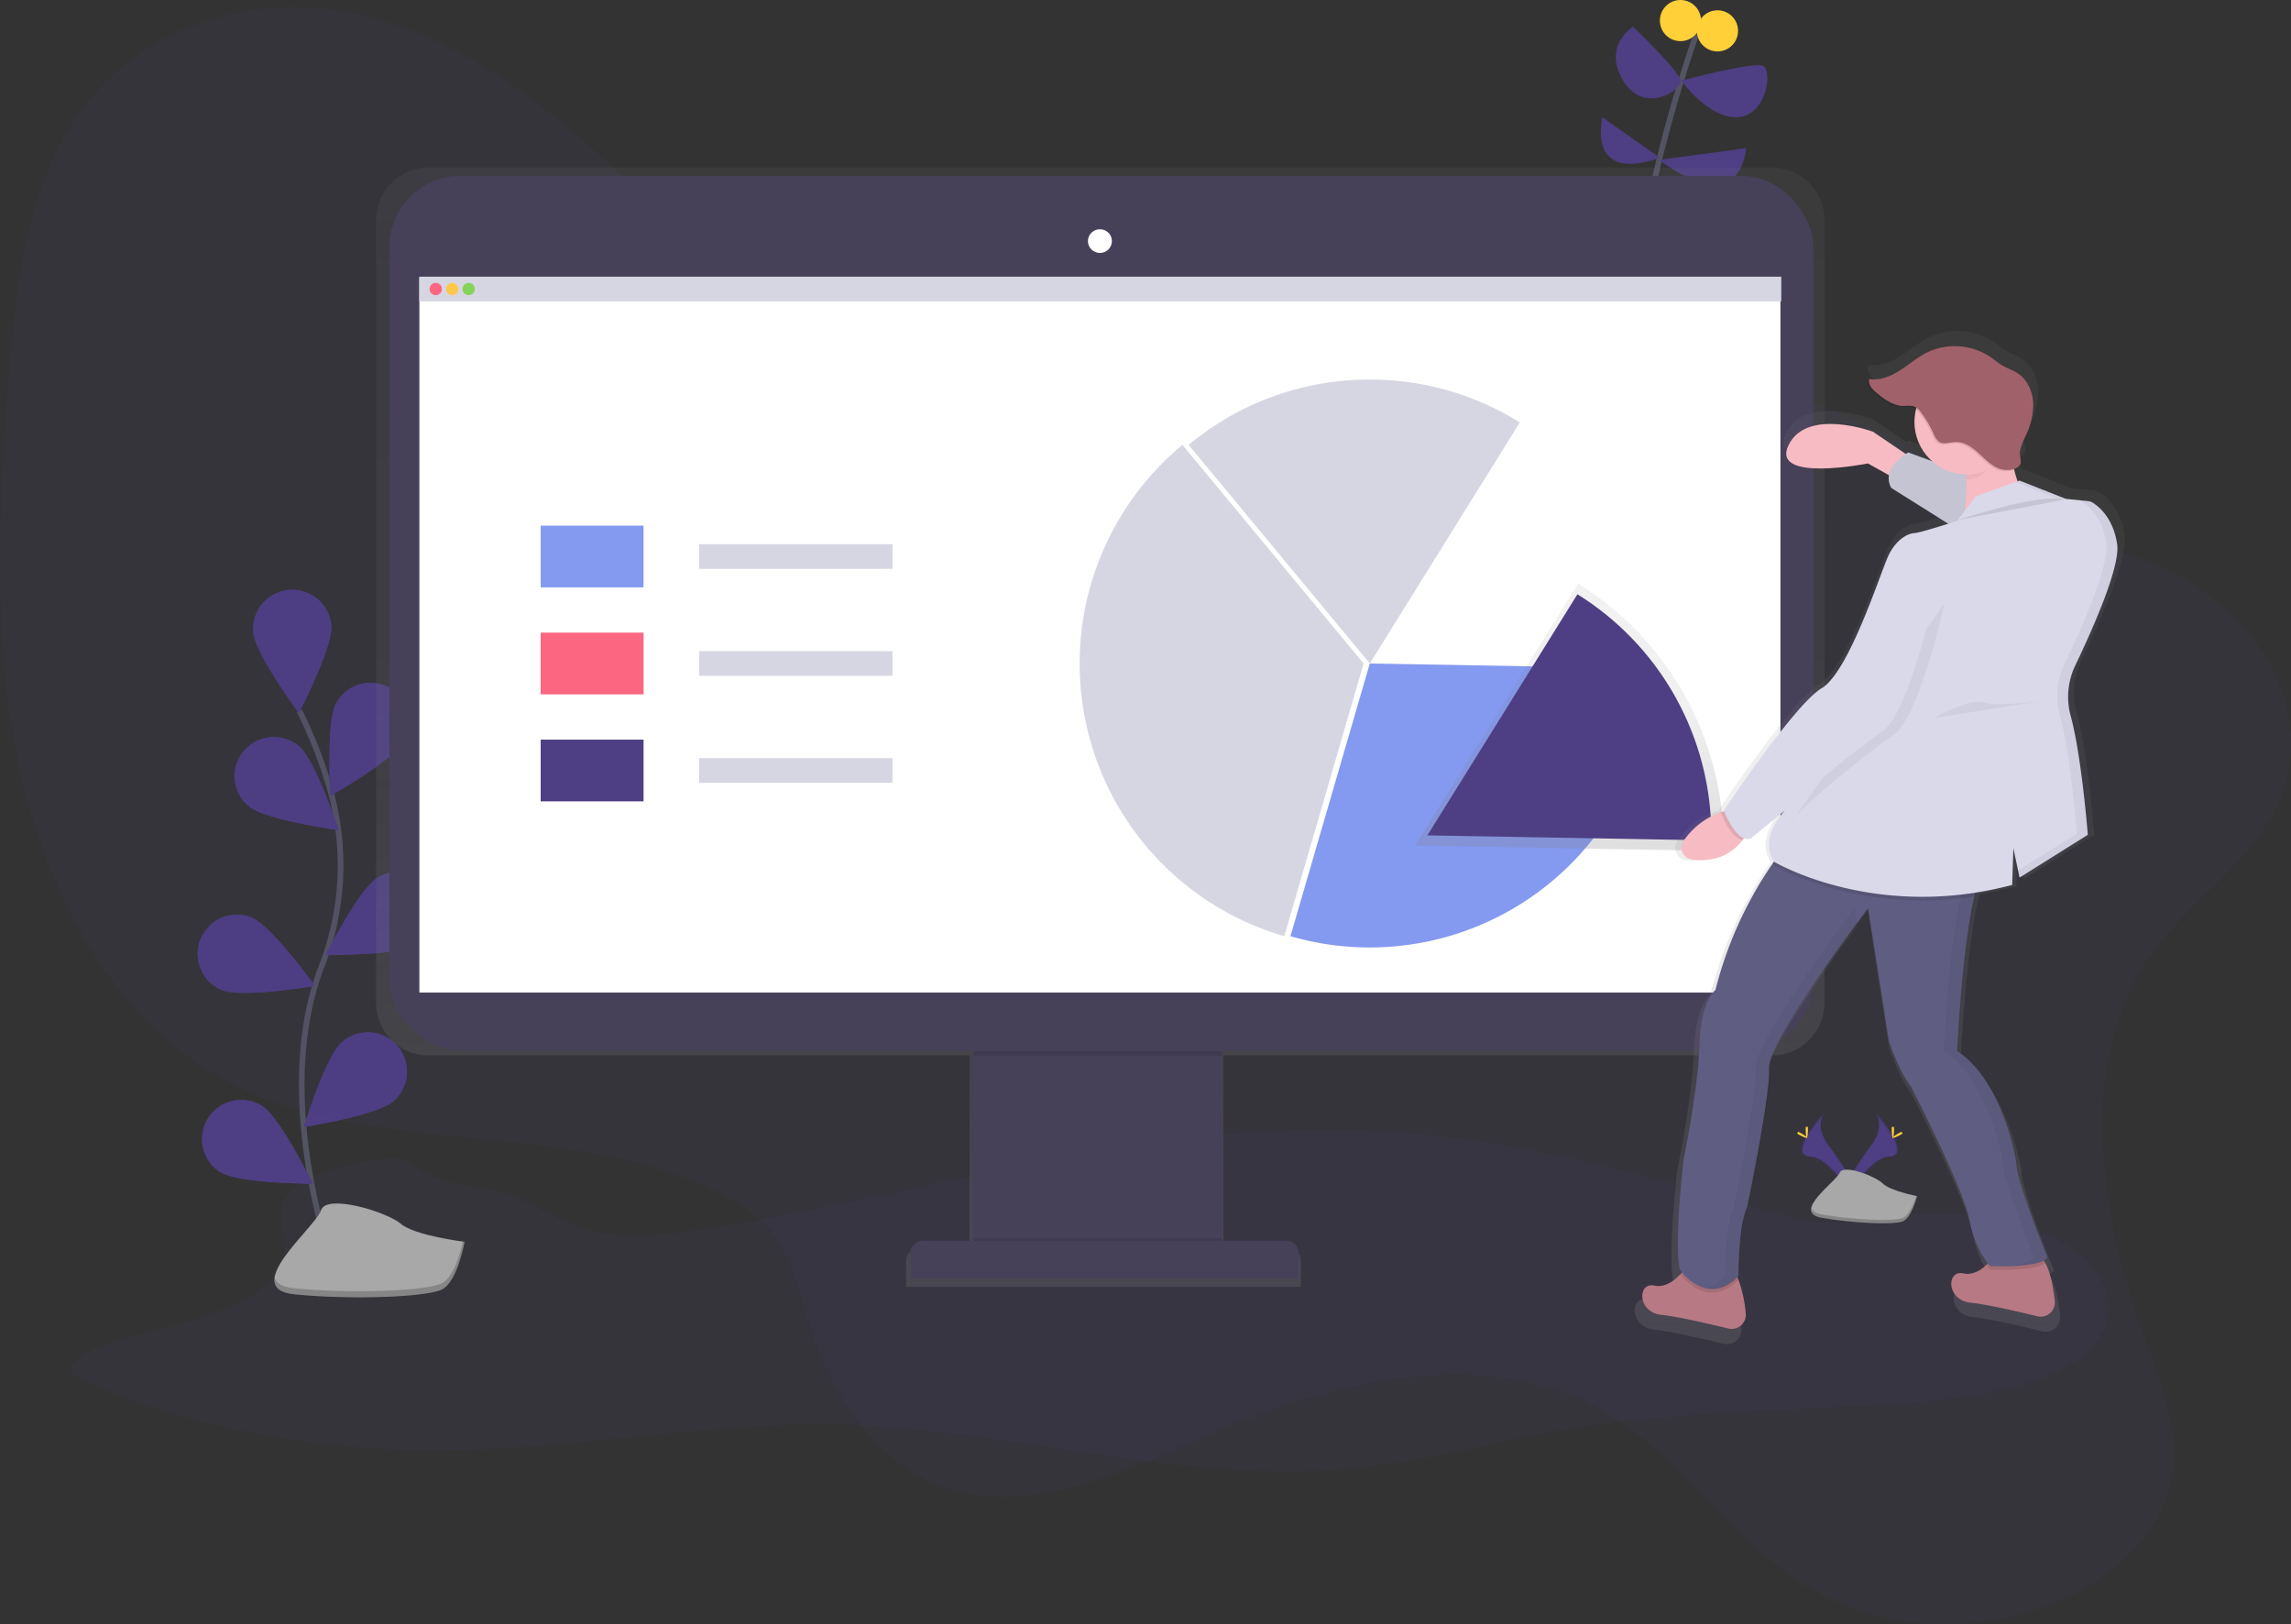 <svg xmlns="http://www.w3.org/2000/svg" xmlns:xlink="http://www.w3.org/1999/xlink" width="808.599" height="573.239" viewBox="0 0 808.599 573.239"><rect x="0" y="0" width="808.599" height="573.239" fill="#333333" stroke="none"/><defs><style>.a,.c{fill:#4e3e83;}.a,.i{opacity:0.1;}.b{fill:none;stroke:#535461;stroke-miterlimit:10;stroke-width:2px;}.d{fill:#ffd037;}.e{fill:#a8a8a8;}.f{opacity:0.2;}.g{fill:url(#a);}.h{fill:#474059;}.j{fill:#fff;}.k{fill:#d6d6e3;}.l{fill:#8499f0;}.m{fill:#fc6681;}.n{fill:#ffc74c;}.o{fill:#85d459;}.p{fill:url(#b);}.q{fill:url(#c);}.r{fill:#f7bbc3;}.s{fill:#b77983;}.t{fill:#605d82;}.u,.w{opacity:0.05;}.v{fill:#d9d9ea;}.x{fill:#a1616a;}</style><linearGradient id="a" x1="0.5" y1="1" x2="0.5" gradientUnits="objectBoundingBox"><stop offset="0" stop-color="gray" stop-opacity="0.251"/><stop offset="0.54" stop-color="gray" stop-opacity="0.122"/><stop offset="1" stop-color="gray" stop-opacity="0.102"/></linearGradient><linearGradient id="b" y2="0" xlink:href="#a"/><linearGradient id="c" y2="0" xlink:href="#a"/></defs><g transform="translate(0)"><path class="a" d="M153.172,627.435c-3.3,6.688,1.452,13.906-.211,20.811-2.062,8.714-13.891,15.5-26.635,19.824s-26.976,6.956-39.4,11.618c-5.373,2.011-10.972,5.722-8.176,9.135.966,1.184,2.781,2.011,4.546,2.788,36.176,15.8,80.9,24.384,125.622,24.108,47.257-.3,93.542-10.166,140.763-9.033,60.909,1.452,119.813,21.1,180.032,15.438,25.567-2.4,49.319-9.258,74.2-13.535,36.612-6.3,75.119-6.927,113.031-9,28.472-1.554,61-5.584,74.611-20.731,9.832-10.95,5.707-25.415-8.147-34.688s-35.988-13.237-56.443-11.437c-10.994.966-21.922,3.471-32.909,2.476-6.383-.581-12.294-2.309-18.1-4.008-45.021-13.216-91.7-26.4-141.707-28.32C452.894,599.74,377.549,626.52,298.32,638.1c-12.344,1.8-25.734,3.188-37.389.167-12.286-3.188-20.332-10.718-32.626-13.891-5.809-1.51-12.344-1.946-18.088-3.587-15.779-4.517-8.474-10.725-30.338-6.535C168.406,616.441,156.853,619.97,153.172,627.435Z" transform="translate(-52.732 -203.905)"/><path class="b" d="M759.52,257.563S813.6,172.547,820.138,136.24s18.88-69.71,18.88-69.71" transform="translate(-239.37 -57.09)"/><path class="c" d="M873.129,166.53,839,169.435S857.154,200.659,873.129,166.53Z" transform="translate(-261.137 -84.476)"/><path class="c" d="M803.553,140.53l27.027,21.646S795.566,176.111,803.553,140.53Z" transform="translate(-251.105 -77.356)"/><path class="c" d="M880.41,125.53l-30.73,4.117S876.78,151.671,880.41,125.53Z" transform="translate(-264.061 -73.248)"/><path class="c" d="M821.805,110.53l20.288,14.24S817.448,135.219,821.805,110.53Z" transform="translate(-256.286 -69.14)"/><path class="c" d="M860.31,90.673S885.5,84,889.131,85.452s1.452,17.427-8.714,18.154S860.31,90.673,860.31,90.673Z" transform="translate(-266.973 -62.215)"/><path class="c" d="M834.689,66.53s15.975,15.249,16.7,18.88-13.071,12.344-20.332,0S834.689,66.53,834.689,66.53Z" transform="translate(-258.278 -57.09)"/><circle class="d" cx="7.261" cy="7.261" r="7.261" transform="translate(598.922 3.631)"/><circle class="d" cx="7.261" cy="7.261" r="7.261" transform="translate(585.851)"/><path class="b" d="M201.454,597.3s-23.106-60.647-4.945-108.014a98.329,98.329,0,0,0,3.151-62.121A165.369,165.369,0,0,0,188.71,399" transform="translate(-83.049 -148.14)"/><path class="c" d="M193.817,352.953c.588,7.61-11.466,30.738-11.466,30.738s-15.489-20.985-16.077-28.6a13.816,13.816,0,0,1,27.55-2.142Z" transform="translate(-76.893 -132.039)"/><path class="c" d="M230.019,405.655c-3.631,6.71-26.33,19.57-26.33,19.57s-1.59-26.032,2.048-32.742a13.816,13.816,0,0,1,24.289,13.172Z" transform="translate(-87.057 -144.374)"/><path class="c" d="M234.124,502.955c-6.535,3.95-32.6,3.631-32.6,3.631s11.771-23.28,18.292-27.23a13.816,13.816,0,1,1,14.312,23.636Z" transform="translate(-86.557 -169.598)"/><path class="c" d="M222.409,579.653c-5.766,5-31.529,9.055-31.529,9.055s7.668-24.936,13.426-29.932a13.816,13.816,0,1,1,18.1,20.877Z" transform="translate(-83.643 -190.971)"/><path class="c" d="M162.267,436.2c5.867,4.88,31.711,8.394,31.711,8.394s-8.184-24.769-14.058-29.641A13.814,13.814,0,1,0,162.26,436.2Z" transform="translate(-74.441 -151.636)"/><path class="c" d="M147.877,524.679c7.058,2.9,32.771-1.452,32.771-1.452S165.4,502.046,158.37,499.148a13.815,13.815,0,1,0-10.493,25.56Z" transform="translate(-69.519 -175.282)"/><path class="c" d="M147.894,613.594c6.47,4.045,32.553,4.081,32.553,4.081s-11.429-23.454-17.892-27.47a13.814,13.814,0,0,0-14.661,23.418Z" transform="translate(-70.095 -199.926)"/><path class="c" d="M193.817,352.953c.588,7.61-11.466,30.738-11.466,30.738s-15.489-20.985-16.077-28.6a13.816,13.816,0,0,1,27.55-2.142Z" transform="translate(-76.893 -132.039)"/><path class="c" d="M230.019,405.655c-3.631,6.71-26.33,19.57-26.33,19.57s-1.59-26.032,2.048-32.742a13.816,13.816,0,0,1,24.289,13.172Z" transform="translate(-87.057 -144.374)"/><path class="c" d="M234.124,502.955c-6.535,3.95-32.6,3.631-32.6,3.631s11.771-23.28,18.292-27.23a13.816,13.816,0,1,1,14.312,23.636Z" transform="translate(-86.557 -169.598)"/><path class="c" d="M222.409,579.653c-5.766,5-31.529,9.055-31.529,9.055s7.668-24.936,13.426-29.932a13.816,13.816,0,1,1,18.1,20.877Z" transform="translate(-83.643 -190.971)"/><path class="c" d="M162.267,436.2c5.867,4.88,31.711,8.394,31.711,8.394s-8.184-24.769-14.058-29.641A13.814,13.814,0,1,0,162.26,436.2Z" transform="translate(-74.441 -151.636)"/><path class="c" d="M147.877,524.679c7.058,2.9,32.771-1.452,32.771-1.452S165.4,502.046,158.37,499.148a13.815,13.815,0,1,0-10.493,25.56Z" transform="translate(-69.519 -175.282)"/><path class="c" d="M147.894,613.594c6.47,4.045,32.553,4.081,32.553,4.081s-11.429-23.454-17.892-27.47a13.814,13.814,0,0,0-14.661,23.418Z" transform="translate(-70.095 -199.926)"/><path class="e" d="M243.683,651.957s-17.529-2.113-22.51-6.354-26.294-10.689-28.153-4.756-29.1,27.724-9.273,29.663,46.408,1.017,51.948-1.728S243.683,651.957,243.683,651.957Z" transform="translate(-79.72 -213.716)"/><path class="f" d="M183.609,673.433c19.831,1.932,46.379,1.024,51.955-1.721,4.248-2.091,6.637-10.747,7.537-14.762l.588.073s-2.382,14.073-7.988,16.825-32.124,3.631-51.955,1.721c-5.722-.559-7.523-2.774-7.145-5.809C177.263,671.683,179.347,673.02,183.609,673.433Z" transform="translate(-79.72 -218.782)"/><path class="a" d="M803.47,389.787c-28.465,39.008-19.025,94.689-2.614,139.049,5.5,14.85,11.756,30.556,8.9,46.713-3.486,19.751-19.867,34.55-36.9,42.61-31.043,14.69-67.713,12.344-95.48-6.165-23.963-15.975-40.831-42.523-65.258-57.736-40.882-25.451-93.956-14.08-139.455,5.352-32.19,13.746-67.451,31.449-98.821,18.756-22.075-8.932-36.939-31.667-44.759-55.971-3.776-11.734-6.419-24.471-13.942-33.657-4.473-5.461-10.384-9.266-16.462-12.446-55.47-29.046-126.821-10.892-180.6-43.3-36.307-21.886-58.9-64.358-68.294-109.008S42.728,232.2,46.468,185.872c2.658-32.923,6.862-68.1,26.657-93.977,20.935-27.361,56.022-38.239,87.4-33.947s59.5,21.741,84.116,42.508c30.781,25.967,59.1,58.549,97.383,68.381,26.076,6.71,53.778,1.961,80.885-.138,45.311-3.5,90.463.53,135.338,5.083,42.958,4.357,86.215,9.222,126.9,23.505,28.792,10.108,51.614,29.213,78.721,42.269,17.667,8.51,37.106,10.485,53.734,21.479,20.521,13.543,39.066,37.534,33.047,66.326C844.962,354.729,818.574,369.085,803.47,389.787Z" transform="translate(-43.2 -54.492)"/><path class="g" d="M718.651,135h-474.1A18.538,18.538,0,0,0,226,153.517v276.3a18.538,18.538,0,0,0,18.553,18.517H435.47v68.09H417.505a4.429,4.429,0,0,0-4.429,4.422v9.178H552.408v-9.193a4.43,4.43,0,0,0-4.429-4.422H525.04v-68.1H718.651A18.538,18.538,0,0,0,737.2,429.813v-276.3A18.538,18.538,0,0,0,718.651,135Z" transform="translate(-93.261 -75.841)"/><rect class="h" width="88.059" height="84.973" transform="translate(343.378 359.571)"/><rect class="i" width="88.059" height="7.537" transform="translate(343.378 437.007)"/><path class="h" d="M446.917,603H575.19a4.357,4.357,0,0,1,4.357,4.357v9.062H442.56v-9.062A4.357,4.357,0,0,1,446.917,603Z" transform="translate(-121.199 -165.137)"/><rect class="h" width="502.599" height="308.683" rx="25.12" transform="translate(137.437 62.063)"/><rect class="j" width="480.379" height="252.174" transform="translate(148.017 98.116)"/><ellipse class="j" cx="4.233" cy="4.183" rx="4.233" ry="4.183" transform="translate(383.976 80.907)"/><rect class="i" width="87.783" height="1.656" transform="translate(343.567 370.957)"/><path class="k" d="M604.254,269.75a100.207,100.207,0,0,0,35.944,173.4l28-96.243Z" transform="translate(-186.911 -112.744)"/><path class="k" d="M684.884,238a99.793,99.793,0,0,0-63.944,23.055l63.944,77.153,52.95-85.082A99.728,99.728,0,0,0,684.884,238Z" transform="translate(-201.419 -104.049)"/><path class="l" d="M698.44,376l-28,96.236a100.266,100.266,0,0,0,128.208-94.471Z" transform="translate(-214.975 -141.841)"/><rect class="l" width="36.307" height="21.784" transform="translate(190.83 185.507)"/><rect class="m" width="36.307" height="21.784" transform="translate(190.83 223.267)"/><rect class="c" width="36.307" height="21.784" transform="translate(190.83 261.026)"/><rect class="k" width="68.257" height="8.714" transform="translate(246.743 192.043)"/><rect class="k" width="68.257" height="8.714" transform="translate(246.743 229.802)"/><rect class="k" width="68.257" height="8.714" transform="translate(246.743 267.561)"/><rect class="k" width="480.706" height="8.714" transform="translate(147.988 97.644)"/><circle class="m" cx="2.178" cy="2.178" r="2.178" transform="translate(151.618 99.823)"/><circle class="n" cx="2.178" cy="2.178" r="2.178" transform="translate(157.427 99.823)"/><circle class="o" cx="2.178" cy="2.178" r="2.178" transform="translate(163.237 99.823)"/><path class="c" d="M951.336,594.55s3.464,4.531-1.6,11.371-9.236,12.613-7.552,16.883c0,0,7.639-12.707,13.862-12.882S958.184,602.189,951.336,594.55Z" transform="translate(-289.291 -201.693)"/><path class="i" d="M951.416,594.55a5.609,5.609,0,0,1,.726,1.452c6.071,7.131,9.3,13.8,3.471,13.949-5.432.152-11.952,9.868-13.513,12.344a5.222,5.222,0,0,0,.181.559s7.639-12.708,13.862-12.882S958.264,602.189,951.416,594.55Z" transform="translate(-289.371 -201.693)"/><path class="d" d="M963.5,602.113c0,1.6-.182,2.9-.4,2.9s-.4-1.293-.4-2.9.225-.842.443-.842S963.5,600.516,963.5,602.113Z" transform="translate(-295.013 -203.483)"/><path class="d" d="M965.82,604.707c-1.4.762-2.621,1.227-2.723,1.031s.944-.973,2.345-1.736.849-.211.951,0S967.222,603.945,965.82,604.707Z" transform="translate(-295.12 -204.175)"/><path class="c" d="M926.8,594.55s-3.464,4.531,1.6,11.371,9.236,12.613,7.552,16.883c0,0-7.639-12.707-13.862-12.882S919.956,602.189,926.8,594.55Z" transform="translate(-283.05 -201.693)"/><path class="i" d="M926.792,594.55a5.612,5.612,0,0,0-.726,1.452c-6.071,7.131-9.3,13.8-3.471,13.949,5.432.152,11.952,9.868,13.513,12.344a5.253,5.253,0,0,1-.181.559s-7.639-12.707-13.862-12.882S919.952,602.189,926.792,594.55Z" transform="translate(-283.046 -201.693)"/><path class="d" d="M920.86,602.113c0,1.6.182,2.9.4,2.9s.4-1.293.4-2.9-.225-.842-.443-.842S920.86,600.516,920.86,602.113Z" transform="translate(-283.555 -203.483)"/><path class="d" d="M917.5,604.707c1.4.762,2.621,1.227,2.723,1.031s-.944-.973-2.345-1.736-.85-.211-.951,0S916.1,603.945,917.5,604.707Z" transform="translate(-282.401 -204.175)"/><path class="e" d="M960.89,631.351s-9.527-1.9-12.068-4.444-13.978-6.986-15.249-3.812-17.151,13.978-6.354,15.881,25.415,2.542,28.588,1.271S960.89,631.351,960.89,631.351Z" transform="translate(-284.272 -209.209)"/><path class="f" d="M927.219,641.3c10.8,1.9,25.415,2.541,28.588,1.271,2.418-.966,4.1-5.613,4.763-7.777l.32.065s-1.9,7.625-5.083,8.9-17.79.632-28.588-1.271c-3.115-.552-4.008-1.844-3.674-3.478C923.814,640.062,924.9,640.89,927.219,641.3Z" transform="translate(-284.272 -212.713)"/><path class="p" d="M839.921,429.631a108.841,108.841,0,0,0-51.367-92.481L731,429.631l108.921,1.917Z" transform="translate(-231.56 -131.202)"/><path class="c" d="M837.208,427.442A100.134,100.134,0,0,0,789.95,342.36L737,427.442l100.208,1.794Z" transform="translate(-233.203 -132.629)"/><path class="q" d="M1010.753,287.19a3.96,3.96,0,0,0-.08-.806q-.08-.385-.145-.886-.16-.871-.356-1.685-.1-.407-.211-.8a21.611,21.611,0,0,0-4.2-8.191l-.341-.392q-.341-.378-.668-.726a8.561,8.561,0,0,0-.646-.624c-.211-.2-.421-.378-.617-.545-.4-.334-.77-.61-1.1-.842s-.472-.32-.668-.436a3.71,3.71,0,0,0-1.568-.523l-3.456-.349h0l-4.676-.465-16.89-6.666-.668.24a40.191,40.191,0,0,1-1.249-4.219,3.762,3.762,0,0,0,1.336-.988,3.092,3.092,0,0,0,.915-1.2c.421-.995-.392-3.13-.225-4.357a21.166,21.166,0,0,1,2.077-5.613,26.452,26.452,0,0,0,2.8-12.1c-.2-4.175-2.077-8.416-5.548-10.747-1.793-1.205-3.907-1.852-5.766-2.955-1.452-.857-2.73-1.975-4.117-2.941a23.3,23.3,0,0,0-23.237-1.692c-3.507,1.757-6.5,4.357-9.81,6.492s-7.211,3.725-11.081,3.108a2.552,2.552,0,0,0-.116.487l-.327-.044c-.668,1.852.966,3.674,2.476,4.938,2.861,2.4,6.1,4.785,9.832,4.872,1.452,0,2.963-.276,4.277.327a3.813,3.813,0,0,1,.8.508,19.1,19.1,0,0,0,5.78,18.843l-8.619-3.151s-.363.189-.915.545l-11.974-8.1s-24-8.9-30.665,4.894,28.893,6.644,28.893,6.644l7.61,4.248a7.159,7.159,0,0,0,.835,4.633l20.746,13.034c-4.19,1.314-11.081,3.413-12.3,3.413-1.779,0-6.666,1.779-9.781,8.888s-14.225,41.782-24,47.555-35.581,44.447-35.581,44.447l.116.3q-.69.182-1.351.407a27.305,27.305,0,0,0-13.4,10.275,4.357,4.357,0,0,0,3.006,6.869c10.166,1.307,15.735-3.456,18.408-7.058.174-.232.334-.465.487-.683a3.522,3.522,0,0,0,2.512.116l12.461-10.21s-9.708,9.73-4.03,18.611l-.436.617a142.569,142.569,0,0,0-20.869,46.125s-5.337,4-5.809,20S852.8,510.42,852.8,510.42s-3.558,30.665-1.336,40c0,0,.254.37.726.937-.167.2-.349.414-.552.639-1.939,2.128-5.439,5.083-9.512,4.2-6.223-1.336-6.223,9.781,2.665,10.667,5.722.574,16.977,3.173,24.26,4.952a5.141,5.141,0,0,0,6.339-5.541c-.436-3.979-1.227-8.8-2.665-12.228-.087-.211-.182-.421-.276-.624.261-.247.523-.5.784-.777,0,0,0-19.555,3.108-24.892,0,0,8.445-40.446,7.988-50.67-.349-7.988,21.908-39.146,31.594-52.282l-.08-.5c2.563-3.4,4.139-5.431,4.139-5.431l7.559,48.448s3.558,10.667,7.988,16.447c0,0,19.112,36.888,21.334,48.448,1.685,8.765,5.156,13.942,6.739,15.939-.182.189-.378.378-.581.566-2.019,1.888-5.01,3.776-8.38,3.057-6.223-1.336-6.223,9.781,2.665,10.667,5.722.574,16.977,3.173,24.26,4.952a5.141,5.141,0,0,0,6.339-5.54c-.5-4.625-1.5-10.377-3.413-13.8q-.247-.428-.508-.806a4.7,4.7,0,0,0,1.765-1.264s-11.553-28-11.553-35.581c0,0-4.887-28.893-21.334-39.56,0,0,1.554-36.133,6.238-56.24q.174-.726.356-1.452a130.221,130.221,0,0,0,12.969-2.745l.443-13.332,2.222,10.667,24.892-15.554s-.218-2.8-.639-7.1c-.211-2.178-.472-4.669-.784-7.407-.247-2.178-.53-4.509-.842-6.884q-.116-.893-.24-1.786c-.327-2.4-.683-4.822-1.068-7.189q-.218-1.336-.45-2.643c-.2-1.162-.414-2.3-.632-3.406q-.167-.828-.334-1.634t-.341-1.583q-.174-.777-.356-1.518l-.182-.726q-.182-.726-.37-1.409a25.836,25.836,0,0,1-.9-5.809q-.044-1.176,0-2.345a21.227,21.227,0,0,1,.218-2.338q.08-.581.189-1.162a26.771,26.771,0,0,1,1.263-4.538q.414-1.111.93-2.178c.806-1.677,1.67-3.5,2.556-5.417q.668-1.452,1.351-2.941t1.365-3.05c4.357-9.8,8.6-20.717,9.738-27.891.123-.726.2-1.452.254-2.135a14.516,14.516,0,0,0,.043-1.91Z" transform="translate(-260.794 -97.573)"/><path class="r" d="M956.666,272.227l-14.661-9.919s-23.28-8.619-29.772,4.742,28.022,6.47,28.022,6.47l14.661,8.191Z" transform="translate(-280.97 -109.957)"/><path class="s" d="M1022,684.771c-7.073-1.721-17.979-4.248-23.534-4.8-8.619-.864-8.619-11.618-2.585-10.348,3.275.726,6.172-1.133,8.133-2.963a19.04,19.04,0,0,0,1.714-1.83,4.981,4.981,0,0,1,2.788-1.706c3.231-.726,9.963-1.772,14.1.457a6.085,6.085,0,0,1,2.229,2.447c1.859,3.3,2.825,8.873,3.311,13.361a4.989,4.989,0,0,1-6.158,5.381Z" transform="translate(-302.937 -220.229)"/><path class="s" d="M871.8,690.711c-7.073-1.721-17.979-4.248-23.534-4.8-8.619-.864-8.619-11.618-2.585-10.347,3.95.85,7.349-2,9.229-4.066.225-.254.436-.494.617-.726a4.982,4.982,0,0,1,2.788-1.706c3.231-.726,9.963-1.772,14.1.457a7.7,7.7,0,0,1,2.955,3.943,45.6,45.6,0,0,1,2.585,11.865,4.989,4.989,0,0,1-6.158,5.381Z" transform="translate(-261.803 -221.856)"/><path class="i" d="M880.435,673.459c-10.3,10.609-19.119-.2-20.455-1.982.225-.254.436-.494.617-.726a4.982,4.982,0,0,1,2.788-1.706c3.231-.726,9.963-1.772,14.1.457A7.8,7.8,0,0,1,880.435,673.459Z" transform="translate(-266.882 -221.85)"/><path class="i" d="M1029.506,666.026c-4.458,3.05-19.475,2.295-19.475,2.295a14.777,14.777,0,0,1-1.351-1.67,19.041,19.041,0,0,0,1.714-1.83,4.981,4.981,0,0,1,2.788-1.706c3.231-.726,9.963-1.772,14.1.457A6.086,6.086,0,0,1,1029.506,666.026Z" transform="translate(-307.605 -220.226)"/><path class="t" d="M989.228,610.061c-3.021,3.878-20.259,3.021-20.259,3.021s-5.17-5.17-7.327-16.382-20.659-47-20.659-47c-4.313-5.606-7.762-15.975-7.762-15.975l-7.327-46.989s-35.385,46.575-34.956,56.5-7.762,49.145-7.762,49.145c-3.021,5.17-3.021,24.144-3.021,24.144-11.212,11.618-20.7-2.178-20.7-2.178-2.178-9.055,1.293-38.8,1.293-38.8s5.17-25,5.606-40.526S872,515.648,872,515.648a138.279,138.279,0,0,1,20.245-44.716,71.507,71.507,0,0,1,4.357-5.722l69.8,8.191a44.1,44.1,0,0,0-3.006,9.251c-4.538,19.5-6.049,54.555-6.049,54.555,15.975,10.348,20.7,38.369,20.7,38.369C978.016,582.9,989.228,610.061,989.228,610.061Z" transform="translate(-266.543 -166.272)"/><g class="u" transform="translate(602.124 298.931)"><path d="M925.752,500.634l-.893-5.744s-35.32,46.553-34.92,56.479-7.762,49.145-7.762,49.145c-3.021,5.17-3.021,24.144-3.021,24.144a14.791,14.791,0,0,1-6.746,4.357c3.4.893,7.523.24,11.923-4.357,0,0,0-18.967,3.021-24.144,0,0,8.191-39.212,7.763-49.145C894.775,543.621,916.363,513.392,925.752,500.634Z" transform="translate(-872.41 -473.331)"/><path d="M992.7,575.566S987.956,547.544,972,537.2c0,0,1.51-35.044,6.049-54.555a44.1,44.1,0,0,1,3.006-9.251l-69.84-8.191-.457.552,65.128,7.639a44.1,44.1,0,0,0-3.006,9.251c-4.538,19.5-6.049,54.555-6.049,54.555,15.975,10.348,20.7,38.369,20.7,38.369,0,7.327,11.212,34.492,11.212,34.492-1.779,2.287-8.5,2.9-13.717,3.064,4.139.109,16.4.145,18.88-3.064C1003.88,610.058,992.7,582.9,992.7,575.566Z" transform="translate(-882.912 -465.2)"/></g><path class="r" d="M884.1,454.127a15.613,15.613,0,0,1-2.04,3.573c-2.592,3.493-7.988,8.111-17.856,6.848a4.241,4.241,0,0,1-2.9-6.666,26.559,26.559,0,0,1,13-9.963,23.419,23.419,0,0,1,5.5-1.118Z" transform="translate(-267.029 -161.23)"/><path class="v" d="M1002.716,286.092,968.144,273.45s-9.919,5.17-6.034,12.5l33.628,21.123Z" transform="translate(-294.604 -113.757)"/><path class="i" d="M1002.716,286.092,968.144,273.45s-9.919,5.17-6.034,12.5l33.628,21.123Z" transform="translate(-294.604 -113.757)"/><path class="r" d="M1013,261.838s-.428,20.259,8.619,27.158-26.3,10.776-26.3,10.776,5.606-20.7,0-31.471S1013,261.838,1013,261.838Z" transform="translate(-303.708 -110.344)"/><path class="i" d="M979.028,473.406a44.1,44.1,0,0,0-3.006,9.251c-41.7,6.368-70.712-10.979-70.712-10.979-.16-.247-.312-.5-.45-.726a71.5,71.5,0,0,1,4.357-5.722Z" transform="translate(-279.173 -166.278)"/><path class="i" d="M889.3,454.127a15.613,15.613,0,0,1-2.04,3.573c-3.994-.661-7.182-8.293-7.77-9.781a23.419,23.419,0,0,1,5.5-1.118Z" transform="translate(-272.225 -161.23)"/><path class="v" d="M985.442,287.1l-15.518,5.606-6.47,8.619s-13.361,4.313-15.089,4.313-6.47,1.721-9.483,8.619-13.8,40.526-23.28,46.132S881.11,403.5,881.11,403.5s4.313,11.618,9.483,9.919l12.076-9.919s-9.483,9.483-3.878,18.11c0,0,35.349,21.123,84.065,8.191l.428-12.933,2.178,10.347,24.093-15.1s-2.178-27.826-6.056-41.993a25.589,25.589,0,0,1,1.663-17.841c6.259-13.071,15.917-34.855,14.741-42.777-1.387-9.36-6.68-13.426-8.714-14.661a3.63,3.63,0,0,0-1.518-.5l-7.85-.784Z" transform="translate(-272.669 -117.495)"/><path class="w" d="M967.954,346.76s-8.627,40.112-18.11,46.56-34.92,27.158-35.784,30.607" transform="translate(-281.692 -133.834)"/><path class="v" d="M962.607,345s-8.619,40.083-18.1,46.546-34.92,27.158-35.784,30.607" transform="translate(-280.23 -133.352)"/><path class="i" d="M994.21,303.464s29.772-9.919,38.369-7.327" transform="translate(-303.642 -119.852)"/><g class="u" transform="translate(711.321 169.605)"><path d="M1044.354,354.9c6.259-13.071,15.917-34.855,14.741-42.777-1.387-9.36-6.681-13.426-8.714-14.661a3.63,3.63,0,0,0-1.518-.5l-3.355-.334a3.543,3.543,0,0,1,.995.407c2.019,1.234,7.312,5.294,8.714,14.661,1.176,7.944-8.481,29.728-14.741,42.777a25.588,25.588,0,0,0-1.663,17.841c3.892,14.16,6.056,41.993,6.056,41.993L1024.08,427.3l.53,2.527,24.1-15.1s-2.178-27.826-6.056-41.993a25.589,25.589,0,0,1,1.7-17.834Z" transform="translate(-1023.143 -289.71)"/><path d="M993.546,239.6l3.732.378-16.237-6.412-1.452.523Z" transform="translate(-979.59 -233.57)"/></g><path class="w" d="M982.93,400.294s13.361-7.327,17.674-5.606,20.259-.428,20.259-.428" transform="translate(-300.553 -146.842)"/><path class="w" d="M1011.566,267.885c-.494-4.357,1.51-3.631,1.51-3.631s-23.295-4.342-17.7,6.434a24.833,24.833,0,0,1,2.4,9.483h.218C1004.45,280.171,1008.226,272.939,1011.566,267.885Z" transform="translate(-303.723 -111.002)"/><circle class="r" cx="18.538" cy="18.538" r="18.538" transform="translate(675.696 130.371)"/><path class="i" d="M1006.286,254.157a25.643,25.643,0,0,0,2.708-11.742c-.2-4.052-2.019-8.162-5.381-10.427-1.743-1.169-3.791-1.8-5.591-2.868-1.409-.835-2.651-1.917-3.994-2.854a22.6,22.6,0,0,0-22.568-1.641c-3.406,1.706-6.3,4.248-9.512,6.3s-6.993,3.631-10.754,3.013c-.646,1.794.937,3.565,2.4,4.793,2.774,2.324,5.918,4.647,9.534,4.727,1.4,0,2.9-.269,4.146.32a5.955,5.955,0,0,1,2.12,1.968,38.53,38.53,0,0,1,4.393,7.458,6.293,6.293,0,0,0,1.968,2.9c1.663,1.067,3.827.182,5.809.1,3.072-.116,5.809,1.815,8.1,3.878s4.437,4.429,7.305,5.519c2.178.813,6.426.784,7.516-1.772.414-.966-.378-3.035-.218-4.212A18.924,18.924,0,0,1,1006.286,254.157Z" transform="translate(-291.821 -99.765)"/><path class="x" d="M1006.876,253.567a25.645,25.645,0,0,0,2.708-11.742c-.2-4.052-2.019-8.162-5.381-10.427-1.743-1.169-3.79-1.8-5.591-2.868-1.409-.835-2.65-1.917-3.994-2.854a22.6,22.6,0,0,0-22.568-1.641c-3.406,1.706-6.3,4.248-9.512,6.3s-6.993,3.631-10.754,3.013c-.646,1.794.937,3.565,2.4,4.793,2.774,2.324,5.918,4.647,9.534,4.727,1.4,0,2.9-.269,4.146.32a5.953,5.953,0,0,1,2.12,1.968,38.532,38.532,0,0,1,4.422,7.45,6.291,6.291,0,0,0,1.968,2.9c1.663,1.067,3.827.182,5.809.1,3.072-.116,5.809,1.815,8.1,3.878s4.437,4.429,7.305,5.519c2.178.813,6.426.784,7.516-1.772.414-.966-.378-3.035-.218-4.212A19.055,19.055,0,0,1,1006.876,253.567Z" transform="translate(-291.983 -99.603)"/></g></svg>